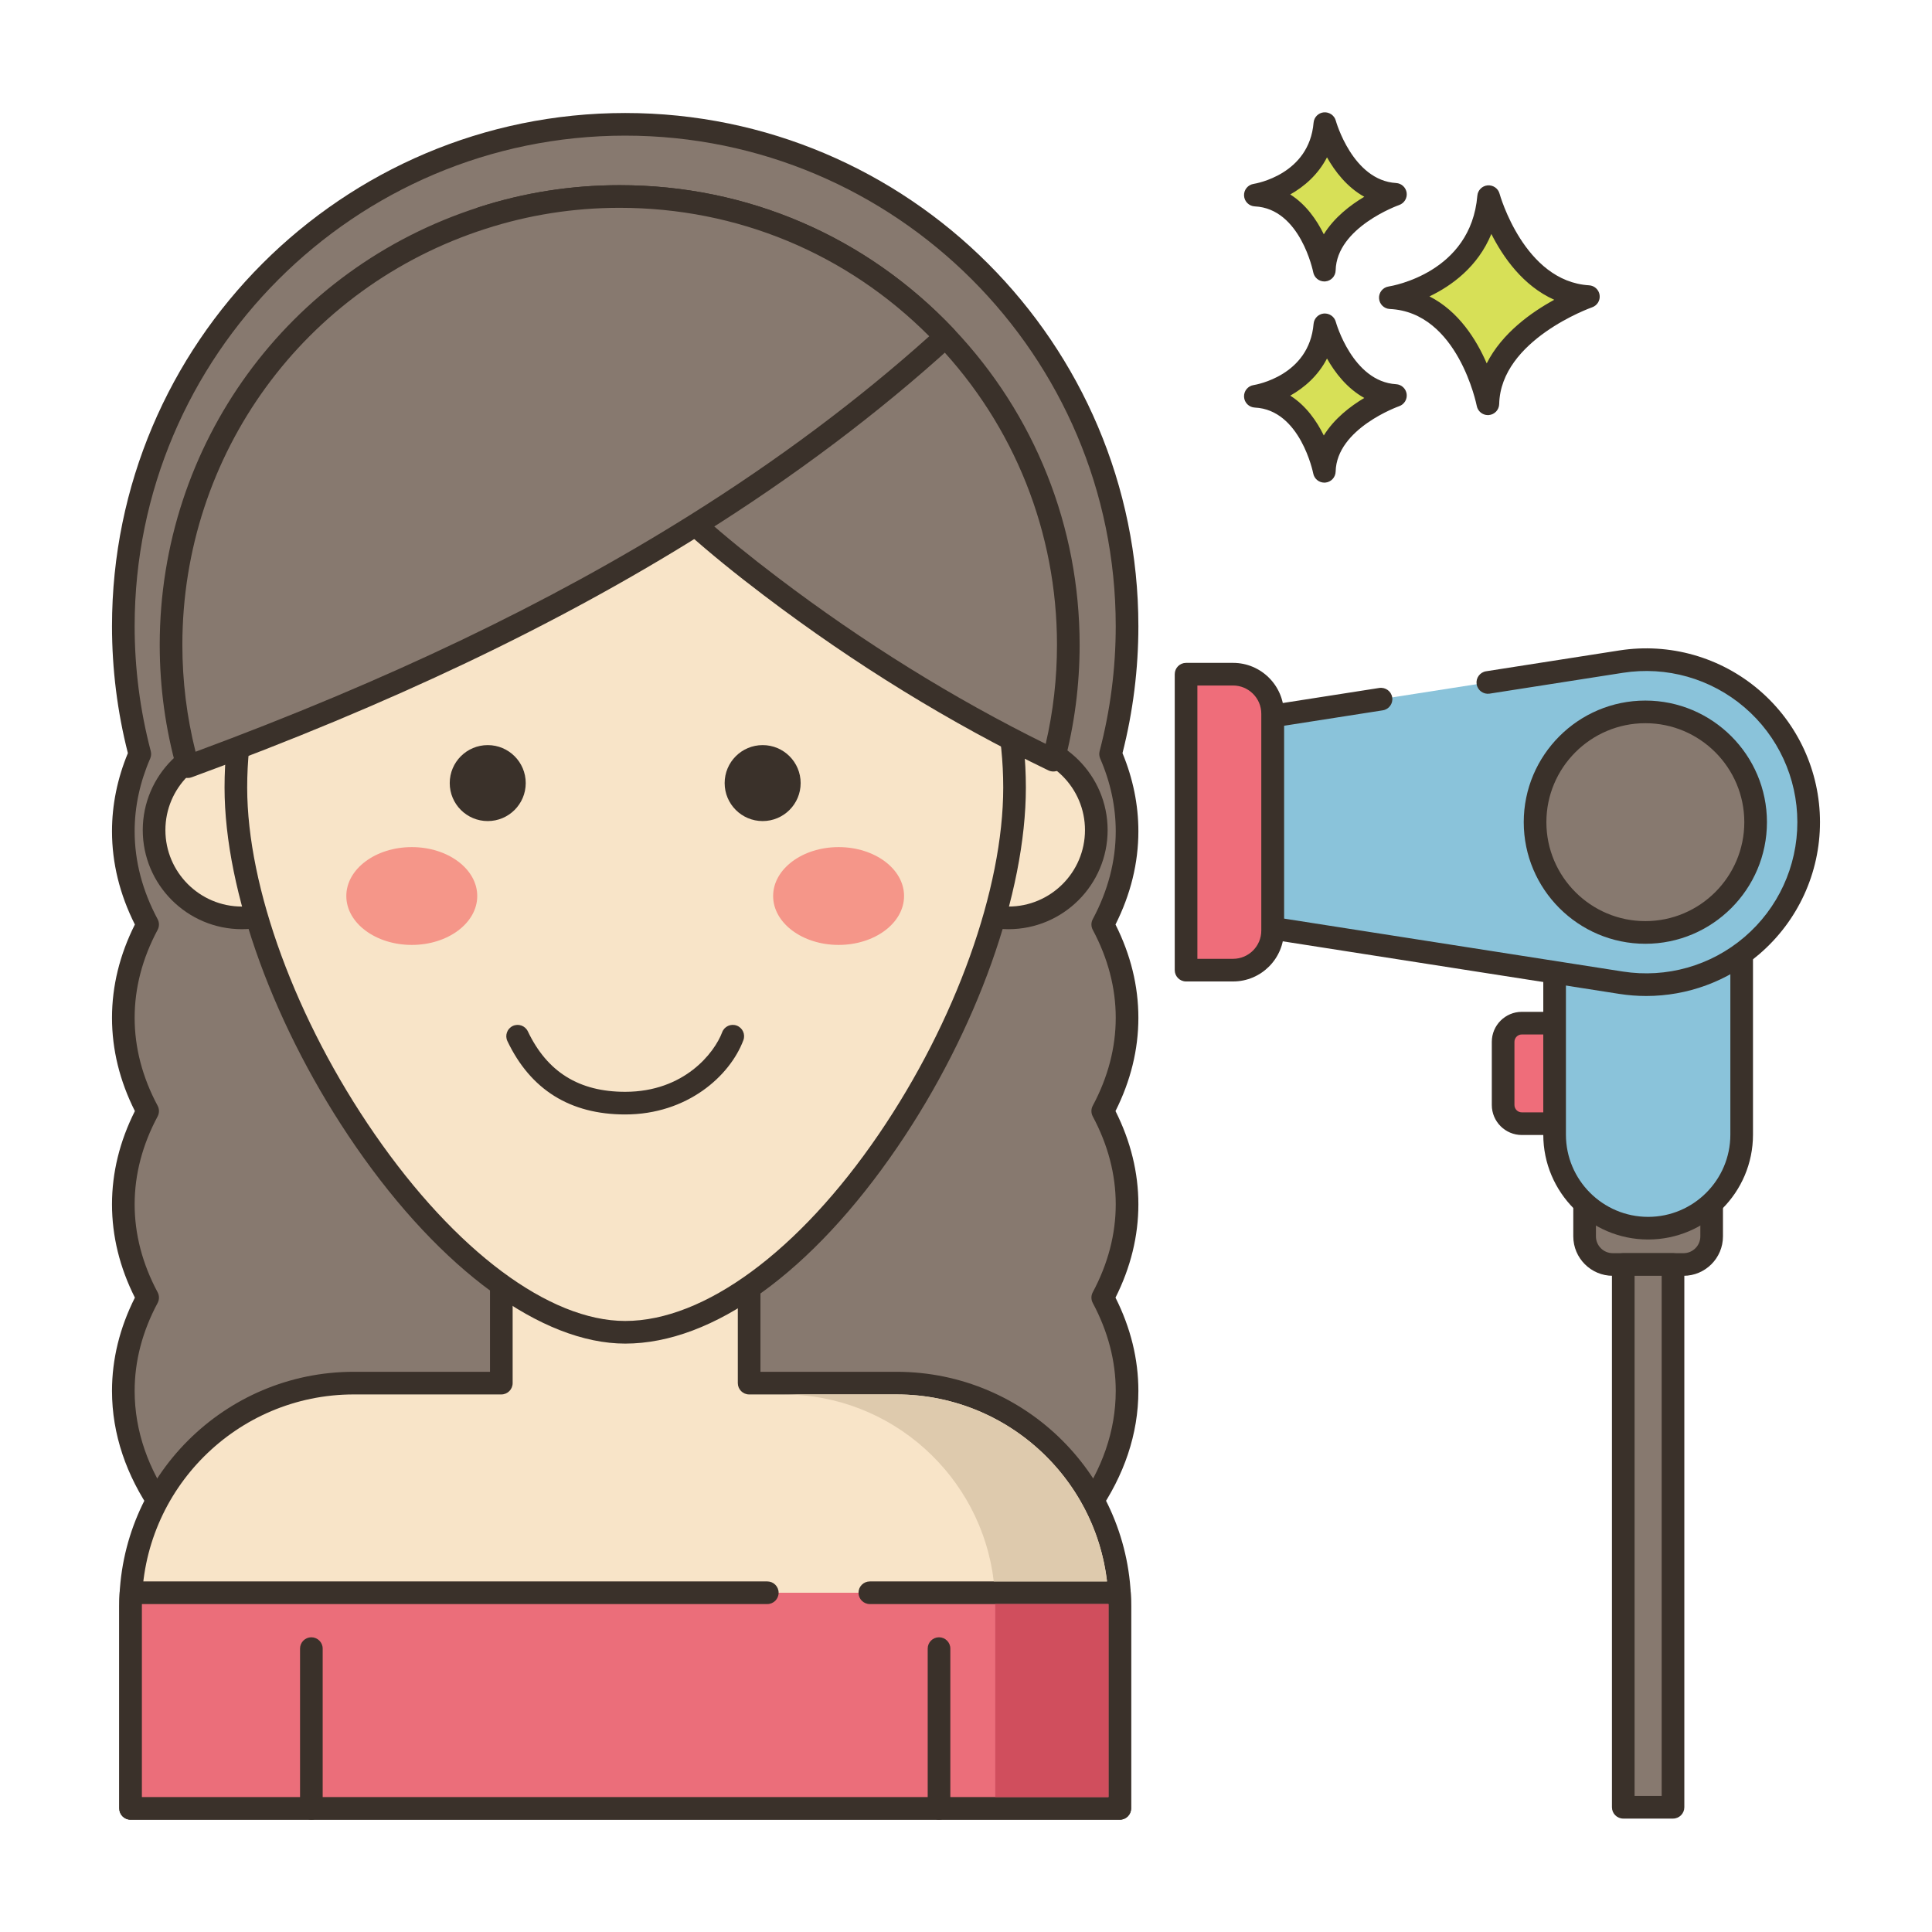 <?xml version="1.0" encoding="utf-8"?>
<!-- Generator: Adobe Illustrator 24.0.0, SVG Export Plug-In . SVG Version: 6.00 Build 0)  -->
<svg version="1.1" id="Layer_1" xmlns="http://www.w3.org/2000/svg" xmlns:xlink="http://www.w3.org/1999/xlink" x="0px" y="0px"
	 viewBox="0 0 256 256" enable-background="new 0 0 256 256" xml:space="preserve">
<g>
	<path fill="#87796F" d="M147.157,99.91c1.421-5.409,2.184-11.084,2.184-16.938c0-36.727-29.773-66.5-66.5-66.5
		s-66.5,29.773-66.5,66.5c0,5.854,0.763,11.53,2.184,16.938c-1.421,3.267-2.184,6.695-2.184,10.232c0,4.314,1.138,8.465,3.222,12.36
		c-2.084,3.895-3.222,8.046-3.222,12.36c0,4.314,1.138,8.465,3.222,12.36c-2.084,3.895-3.222,8.046-3.222,12.36
		c0,4.314,1.138,8.465,3.222,12.36c-2.084,3.895-3.222,8.046-3.222,12.36c0,22.185,29.773,40.17,66.5,40.17s66.5-17.985,66.5-40.17
		c0-4.314-1.138-8.465-3.222-12.36c2.084-3.895,3.222-8.046,3.222-12.36c0-4.314-1.138-8.465-3.222-12.36
		c2.084-3.895,3.222-8.046,3.222-12.36c0-4.314-1.138-8.465-3.222-12.36c2.084-3.895,3.222-8.046,3.222-12.36
		C149.341,106.605,148.578,103.178,147.157,99.91z"/>
	<path fill="#3A312A" d="M82.841,225.972c-37.495,0-68-18.693-68-41.67c0-4.206,1.02-8.359,3.033-12.359
		c-2.014-4.001-3.033-8.155-3.033-12.36c0-4.205,1.02-8.359,3.033-12.36c-2.014-4-3.033-8.153-3.033-12.359
		c0-4.206,1.02-8.361,3.032-12.36c-2.013-3.999-3.032-8.154-3.032-12.36c0-3.496,0.708-6.975,2.104-10.349
		c-1.396-5.486-2.104-11.143-2.104-16.821c0-37.495,30.505-68,68-68s68,30.505,68,68c0,5.678-0.708,11.334-2.105,16.821
		c1.396,3.374,2.105,6.854,2.105,10.349c0,4.206-1.02,8.36-3.032,12.36c2.013,4,3.032,8.154,3.032,12.36
		c0,4.205-1.02,8.359-3.032,12.359c2.013,4.001,3.032,8.155,3.032,12.36c0,4.205-1.02,8.359-3.032,12.36
		c2.013,4,3.032,8.154,3.032,12.359C150.841,207.278,120.336,225.972,82.841,225.972z M82.841,17.972c-35.841,0-65,29.159-65,65
		c0,5.594,0.719,11.164,2.136,16.558c0.085,0.325,0.059,0.67-0.075,0.979c-1.367,3.144-2.061,6.385-2.061,9.633
		c0,3.956,1.024,7.876,3.045,11.652c0.237,0.442,0.237,0.974,0,1.416c-2.021,3.775-3.045,7.696-3.045,11.652
		c0,3.955,1.024,7.876,3.045,11.651c0.237,0.442,0.237,0.974,0,1.416c-2.021,3.776-3.045,7.697-3.045,11.652
		c0,3.955,1.024,7.876,3.045,11.652c0.237,0.442,0.237,0.974,0,1.416c-2.021,3.775-3.045,7.696-3.045,11.651
		c0,21.322,29.159,38.67,65,38.67c35.841,0,65-17.348,65-38.67c0-3.955-1.024-7.875-3.044-11.652
		c-0.237-0.441-0.237-0.973-0.001-1.414c2.021-3.778,3.045-7.699,3.045-11.653s-1.024-7.875-3.045-11.653
		c-0.236-0.441-0.236-0.973,0.001-1.414c2.02-3.777,3.044-7.697,3.044-11.652c0-3.955-1.024-7.876-3.044-11.653
		c-0.237-0.441-0.237-0.973,0-1.414c2.02-3.777,3.044-7.698,3.044-11.653c0-3.248-0.692-6.489-2.06-9.634
		c-0.134-0.309-0.16-0.653-0.075-0.979c1.417-5.394,2.135-10.965,2.135-16.558C147.841,47.131,118.682,17.972,82.841,17.972z"/>
	<path fill="#F8E4C8" d="M118.805,183.271h-19.54v-18.799H66.428v18.799H46.876c-16.335,0-29.576,13.234-29.576,29.56v26.788h131.08
		v-26.788C148.381,196.505,135.14,183.271,118.805,183.271z"/>
	<path fill="#3A312A" d="M148.381,241.119H17.301c-0.828,0-1.5-0.672-1.5-1.5v-26.788c0-17.127,13.94-31.061,31.076-31.061h18.051
		v-17.299c0-0.828,0.672-1.5,1.5-1.5h32.837c0.828,0,1.5,0.672,1.5,1.5v17.299h18.04c17.136,0,31.076,13.934,31.076,31.061v26.788
		C149.881,240.447,149.209,241.119,148.381,241.119z M18.801,238.119h128.08v-25.288c0-15.473-12.595-28.061-28.076-28.061h-19.54
		c-0.828,0-1.5-0.672-1.5-1.5v-17.299H67.928v17.299c0,0.828-0.672,1.5-1.5,1.5H46.877c-15.482,0-28.076,12.588-28.076,28.061
		V238.119z"/>
	<path fill="#EB6E7A" d="M101.671,211.046H17.359c-0.035,0.588-0.058,1.179-0.058,1.776v26.799h131.08v-26.799
		c0-0.597-0.023-1.188-0.058-1.776h-33.068H101.671z"/>
	<path fill="#3A312A" d="M148.381,241.121H17.301c-0.828,0-1.5-0.672-1.5-1.5v-26.799c0-0.627,0.024-1.247,0.061-1.865
		c0.047-0.792,0.703-1.41,1.497-1.41h84.312c0.828,0,1.5,0.672,1.5,1.5c0,0.828-0.672,1.5-1.5,1.5H18.803
		c-0.001,0.092-0.002,0.184-0.002,0.275v25.299h128.08v-25.299c0-0.092-0.001-0.184-0.002-0.275h-31.623c-0.828,0-1.5-0.672-1.5-1.5
		c0-0.828,0.672-1.5,1.5-1.5h33.067c0.794,0,1.45,0.618,1.497,1.41c0.037,0.618,0.061,1.238,0.061,1.865v26.799
		C149.881,240.449,149.209,241.121,148.381,241.121z"/>
	<path fill-rule="evenodd" clip-rule="evenodd" fill="#F8E4C8" d="M43.691,109.992c0,6.424-5.21,11.631-11.638,11.631
		c-6.427,0-11.637-5.207-11.637-11.631c0-6.424,5.21-11.632,11.637-11.632C38.481,98.36,43.691,103.568,43.691,109.992z"/>
	<path fill="#3A312A" d="M32.054,123.123c-7.244,0-13.138-5.891-13.138-13.131c0-7.241,5.894-13.132,13.138-13.132
		c7.244,0,13.138,5.891,13.138,13.132C45.191,117.232,39.298,123.123,32.054,123.123z M32.054,99.86
		c-5.59,0-10.138,4.545-10.138,10.132c0,5.586,4.548,10.131,10.138,10.131c5.59,0,10.138-4.545,10.138-10.131
		C42.191,104.405,37.644,99.86,32.054,99.86z"/>
	
		<ellipse transform="matrix(0.002 -1 1 0.002 23.362 243.393)" fill-rule="evenodd" clip-rule="evenodd" fill="#F8E4C8" cx="133.628" cy="109.992" rx="11.631" ry="11.637"/>
	<path fill="#3A312A" d="M133.628,123.123c-7.244,0-13.138-5.891-13.138-13.131c0-7.241,5.894-13.132,13.138-13.132
		c7.244,0,13.138,5.891,13.138,13.132C146.766,117.232,140.872,123.123,133.628,123.123z M133.628,99.86
		c-5.59,0-10.138,4.545-10.138,10.132c0,5.586,4.548,10.131,10.138,10.131c5.59,0,10.138-4.545,10.138-10.131
		C143.766,104.405,139.218,99.86,133.628,99.86z"/>
	<path fill="#F8E4C8" d="M134.432,104.345c0,28.478-27.44,72.189-51.59,72.189c-23.051,0-51.59-43.711-51.59-72.189
		c0-28.478,23.098-51.563,51.59-51.563C111.335,52.782,134.432,75.868,134.432,104.345z"/>
	<path fill="#3A312A" d="M82.843,178.034c-11.055,0-24.391-9.743-35.673-26.063c-10.743-15.539-17.417-33.788-17.417-47.626
		c0-29.26,23.816-53.064,53.09-53.064c29.273,0,53.09,23.804,53.09,53.064c0,13.994-6.514,32.241-17,47.618
		C107.636,168.532,94.481,178.034,82.843,178.034z M82.843,54.282c-27.62,0-50.09,22.458-50.09,50.064
		c0,13.261,6.47,30.856,16.885,45.92c10.722,15.51,23.135,24.769,33.205,24.769c10.475,0,23.04-9.256,33.611-24.76
		c10.164-14.906,16.479-32.505,16.479-45.929C132.933,76.74,110.463,54.282,82.843,54.282z"/>
	<path fill="#3A312A" d="M69.662,103.763c0,2.78-2.254,5.033-5.035,5.033c-2.781,0-5.035-2.253-5.035-5.033
		c0-2.779,2.254-5.033,5.035-5.033C67.408,98.73,69.662,100.984,69.662,103.763z"/>
	<path fill="#3A312A" d="M106.09,103.763c0,2.78-2.254,5.033-5.035,5.033c-2.781,0-5.035-2.253-5.035-5.033
		c0-2.779,2.254-5.033,5.035-5.033C103.836,98.73,106.09,100.984,106.09,103.763z"/>
	<path fill="#F59689" d="M63.237,118.726c0,3.579-3.884,6.481-8.674,6.481c-4.791,0-8.674-2.902-8.674-6.481
		c0-3.58,3.884-6.481,8.674-6.481C59.354,112.245,63.237,115.146,63.237,118.726z"/>
	<path fill="#F59689" d="M119.793,118.726c0,3.579-3.883,6.481-8.674,6.481c-4.79,0-8.674-2.902-8.674-6.481
		c0-3.58,3.884-6.481,8.674-6.481C115.91,112.245,119.793,115.146,119.793,118.726z"/>
	<path fill="#3A312A" d="M41.257,241.121c-0.828,0-1.5-0.672-1.5-1.5v-21.172c0-0.828,0.672-1.5,1.5-1.5c0.828,0,1.5,0.672,1.5,1.5
		v21.172C42.757,240.449,42.085,241.121,41.257,241.121z"/>
	<path fill="#3A312A" d="M124.425,241.121c-0.828,0-1.5-0.672-1.5-1.5v-21.172c0-0.828,0.672-1.5,1.5-1.5c0.828,0,1.5,0.672,1.5,1.5
		v21.172C125.925,240.449,125.253,241.121,124.425,241.121z"/>
	<path fill="#3A312A" d="M82.841,147.671c-7.284,0-12.536-3.271-15.609-9.724c-0.356-0.747-0.038-1.643,0.71-1.999
		c0.748-0.354,1.643-0.038,1.999,0.71c2.568,5.392,6.788,8.013,12.9,8.013c7.824,0,11.827-5.164,12.851-7.895
		c0.29-0.776,1.153-1.171,1.931-0.878c0.775,0.29,1.169,1.155,0.878,1.931C96.724,142.569,91.065,147.671,82.841,147.671z"/>
	<path fill="#87796F" d="M141.555,85.447c0,5.283-0.688,10.404-1.987,15.279c-13.214-6.367-25.783-14.184-37.428-23.021
		c-3.416-2.588-6.779-5.283-9.991-8.139c-3.942-3.457-7.67-7.183-11.033-11.22C73.8,49.541,68.428,39.427,63.884,28.893
		c5.737-1.858,11.86-2.856,18.22-2.856c17.006,0,32.347,7.14,43.186,18.586C135.378,55.264,141.555,69.631,141.555,85.447z"/>
	<path fill="#3A312A" d="M139.568,102.227c-0.223,0-0.445-0.05-0.651-0.148c-12.98-6.255-25.659-14.053-37.684-23.178
		c-3.846-2.913-7.144-5.6-10.082-8.213c-4.2-3.684-7.968-7.516-11.188-11.382C73.447,51.464,67.9,41.989,62.507,29.488
		c-0.168-0.389-0.164-0.829,0.011-1.214c0.174-0.385,0.502-0.678,0.904-0.808c6.004-1.944,12.29-2.93,18.683-2.93
		c16.914,0,32.639,6.768,44.275,19.056c10.754,11.344,16.676,26.208,16.676,41.855c0,5.323-0.686,10.594-2.038,15.666
		c-0.115,0.432-0.417,0.79-0.823,0.977C139.996,102.181,139.782,102.227,139.568,102.227z M65.931,29.833
		c5.066,11.476,10.279,20.262,16.338,27.554c3.12,3.745,6.777,7.464,10.869,11.052c2.887,2.567,6.125,5.205,9.908,8.071
		c11.354,8.615,23.293,16.03,35.516,22.057c0.992-4.271,1.494-8.675,1.494-13.119c0-14.875-5.63-29.007-15.854-39.791
		c-11.065-11.685-26.016-18.119-42.098-18.119C76.586,27.537,71.153,28.309,65.931,29.833z"/>
	<path fill="#87796F" d="M125.291,44.624c-10.227,9.32-21.357,17.566-33.142,24.943c-20.895,13.089-43.809,23.418-67.261,32.019
		c-1.45-5.132-2.224-10.544-2.224-16.138c0-26.457,17.307-48.876,41.22-56.554c5.737-1.858,11.86-2.856,18.22-2.856
		C99.11,26.037,114.451,33.178,125.291,44.624z"/>
	<path fill="#3A312A" d="M24.888,103.085c-0.234,0-0.469-0.055-0.682-0.164c-0.372-0.189-0.649-0.526-0.762-0.928
		c-1.513-5.354-2.28-10.921-2.28-16.546c0-26.566,16.983-49.867,42.261-57.982c6.001-1.943,12.287-2.929,18.68-2.929
		c16.914,0,32.639,6.768,44.275,19.056c0.277,0.292,0.425,0.684,0.41,1.087c-0.015,0.402-0.191,0.782-0.488,1.053
		c-9.833,8.96-21.056,17.406-33.358,25.105c-19.138,11.988-41.23,22.506-67.54,32.155C25.237,103.055,25.062,103.085,24.888,103.085
		z M82.104,27.537c-6.079,0-12.054,0.937-17.759,2.783C40.31,38.037,24.164,60.189,24.164,85.447c0,4.802,0.588,9.558,1.748,14.161
		c25.436-9.421,46.854-19.671,65.44-31.313c11.673-7.306,22.357-15.287,31.779-23.741C112.183,33.567,97.674,27.537,82.104,27.537z"
		/>
	<path fill="#DECAAD" d="M146.679,209.542h-15c-1.63-13.92-13.51-24.77-27.87-24.77h15
		C133.169,184.772,145.049,195.622,146.679,209.542z"/>
	<rect x="131.879" y="212.542" fill="#D04E5D" width="15" height="25.58"/>
	<path fill="#EF6D7A" d="M205.992,135.574v13.32h-4.343c-1.364,0-2.476-1.108-2.476-2.476v-8.369c0-1.368,1.112-2.476,2.476-2.476
		H205.992z"/>
	<path fill="#3A312A" d="M205.992,150.394h-4.343c-2.192,0-3.977-1.783-3.977-3.976v-8.369c0-2.192,1.784-3.976,3.977-3.976h4.343
		c0.828,0,1.5,0.672,1.5,1.5v13.32C207.492,149.722,206.82,150.394,205.992,150.394z M201.649,137.073
		c-0.538,0-0.977,0.438-0.977,0.976v8.369c0,0.538,0.438,0.976,0.977,0.976h2.843v-10.32H201.649z"/>
	<path fill="#87796F" d="M209.97,157.931v5.893c0,2.057,1.668,3.725,3.725,3.725h9.382c2.057,0,3.725-1.668,3.725-3.725v-5.893
		H209.97z"/>
	<path fill="#3A312A" d="M223.078,169.05h-9.383c-2.882,0-5.226-2.344-5.226-5.226v-5.894c0-0.828,0.672-1.5,1.5-1.5h16.833
		c0.828,0,1.5,0.672,1.5,1.5v5.894C228.303,166.706,225.959,169.05,223.078,169.05z M211.47,159.431v4.394
		c0,1.228,0.998,2.226,2.226,2.226h9.383c1.227,0,2.225-0.998,2.225-2.226v-4.394H211.47z"/>
	<rect x="215.091" y="167.55" fill="#87796F" width="6.591" height="71.922"/>
	<path fill="#3A312A" d="M221.682,240.972h-6.591c-0.828,0-1.5-0.672-1.5-1.5V167.55c0-0.828,0.672-1.5,1.5-1.5h6.591
		c0.828,0,1.5,0.672,1.5,1.5v71.922C223.182,240.3,222.51,240.972,221.682,240.972z M216.591,237.972h3.591V169.05h-3.591V237.972z"
		/>
	<path fill="#8AC3DA" d="M205.993,106.507v43.84c0,6.845,5.549,12.393,12.393,12.393h0c6.845,0,12.394-5.549,12.394-12.393v-43.84
		H205.993z"/>
	<path fill="#3A312A" d="M218.387,164.24c-7.661,0-13.894-6.232-13.894-13.894v-43.839c0-0.828,0.672-1.5,1.5-1.5h24.787
		c0.828,0,1.5,0.672,1.5,1.5v43.839C232.28,158.008,226.048,164.24,218.387,164.24z M207.493,108.008v42.339
		c0,6.007,4.887,10.894,10.894,10.894c6.007,0,10.894-4.887,10.894-10.894v-42.339H207.493z"/>
	<path fill="#8AC3DA" d="M182.994,92.638l-14.366,2.245V123l46.176,7.215c13.058,2.04,24.855-8.056,24.855-21.273v0
		c0-13.217-11.797-23.314-24.855-21.273l-17.658,2.759L182.994,92.638z"/>
	<path fill="#3A312A" d="M218.138,131.974c-1.186,0-2.377-0.091-3.565-0.276l-46.176-7.215c-0.73-0.114-1.269-0.743-1.269-1.482
		V94.883c0-0.739,0.538-1.368,1.269-1.482l14.366-2.244c0.817-0.12,1.586,0.432,1.714,1.251c0.128,0.818-0.433,1.586-1.251,1.714
		l-13.098,2.046v25.549l44.907,7.017c5.789,0.905,11.666-0.762,16.118-4.573c4.452-3.811,7.006-9.357,7.006-15.218
		c0-5.86-2.554-11.407-7.006-15.218c-4.453-3.813-10.33-5.481-16.118-4.573l-17.658,2.76c-0.811,0.123-1.585-0.432-1.714-1.251
		c-0.128-0.818,0.433-1.586,1.251-1.714l17.658-2.76c6.658-1.039,13.412,0.877,18.532,5.259c5.119,4.381,8.055,10.759,8.055,17.497
		c0,6.738-2.936,13.116-8.055,17.497C228.899,130.038,223.59,131.974,218.138,131.974z"/>
	
		<ellipse transform="matrix(0.23 -0.973 0.973 0.23 61.9 296.096)" fill="#87796F" cx="218.017" cy="108.942" rx="14.613" ry="14.613"/>
	<path fill="#3A312A" d="M218.017,125.055c-8.885,0-16.113-7.229-16.113-16.113s7.229-16.113,16.113-16.113
		s16.113,7.229,16.113,16.113S226.901,125.055,218.017,125.055z M218.017,95.828c-7.23,0-13.113,5.883-13.113,13.113
		s5.883,13.113,13.113,13.113s13.113-5.883,13.113-13.113S225.247,95.828,218.017,95.828z"/>
	<path fill="#EF6D7A" d="M163.388,89.334h-6.229v39.215h6.229c2.894,0,5.24-2.346,5.24-5.24V94.574
		C168.628,91.68,166.282,89.334,163.388,89.334z"/>
	<path fill="#3A312A" d="M163.388,130.049h-6.229c-0.828,0-1.5-0.672-1.5-1.5V89.334c0-0.828,0.672-1.5,1.5-1.5h6.229
		c3.717,0,6.74,3.023,6.74,6.739v28.736C170.128,127.025,167.105,130.049,163.388,130.049z M158.659,127.049h4.729
		c2.063,0,3.74-1.678,3.74-3.739V94.573c0-2.061-1.678-3.739-3.74-3.739h-4.729V127.049z"/>
	<path fill="#D7E057" d="M197.252,26.056c0,0,3.408,12.659,13.222,13.246c0,0-13.1,4.525-13.321,14.202
		c0,0-2.578-13.572-12.925-14.059C184.228,39.445,196.278,37.619,197.252,26.056z"/>
	<path fill="#3A312A" d="M197.151,55.003c-0.713,0-1.335-0.506-1.473-1.218c-0.023-0.124-2.494-12.417-11.521-12.842
		c-0.77-0.036-1.388-0.65-1.428-1.421c-0.04-0.77,0.511-1.444,1.273-1.561c0.441-0.068,10.895-1.817,11.754-12.032
		c0.062-0.726,0.635-1.301,1.359-1.367c0.737-0.055,1.394,0.399,1.584,1.102c0.031,0.116,3.259,11.626,11.863,12.141
		c0.714,0.042,1.297,0.583,1.395,1.292c0.098,0.708-0.318,1.388-0.994,1.622c-0.121,0.042-12.118,4.311-12.313,12.819
		c-0.018,0.767-0.611,1.396-1.375,1.46C197.235,55.001,197.193,55.003,197.151,55.003z M189.411,39.273
		c3.878,1.97,6.229,5.746,7.586,8.877c2.026-4.021,5.942-6.787,8.949-8.427c-4.134-1.843-6.783-5.651-8.334-8.723
		C195.819,35.361,192.342,37.869,189.411,39.273z"/>
	<path fill="#D7E057" d="M175.553,43.036c0,0,2.411,8.954,9.352,9.369c0,0-9.266,3.201-9.422,10.045c0,0-1.824-9.6-9.142-9.944
		C166.341,52.507,174.864,51.215,175.553,43.036z"/>
	<path fill="#3A312A" d="M175.482,63.951c-0.714,0-1.337-0.507-1.473-1.22c-0.016-0.082-1.704-8.442-7.739-8.726
		c-0.77-0.036-1.388-0.65-1.428-1.421c-0.04-0.77,0.511-1.444,1.273-1.561c0.296-0.047,7.363-1.243,7.942-8.113
		c0.062-0.726,0.636-1.303,1.361-1.368c0.718-0.057,1.392,0.4,1.582,1.102l0,0c0.021,0.079,2.227,7.92,7.993,8.265
		c0.714,0.042,1.299,0.584,1.396,1.293c0.097,0.709-0.32,1.388-0.996,1.622c-0.081,0.028-8.282,2.953-8.412,8.662
		c-0.018,0.767-0.611,1.397-1.376,1.461C175.565,63.949,175.523,63.951,175.482,63.951z M170.963,52.424
		c2.107,1.332,3.523,3.394,4.447,5.279c1.376-2.232,3.516-3.872,5.365-4.973c-2.287-1.269-3.885-3.35-4.941-5.224
		C174.66,49.793,172.818,51.382,170.963,52.424z"/>
	<path fill="#D7E057" d="M175.553,16.378c0,0,2.411,8.954,9.352,9.37c0,0-9.266,3.201-9.422,10.045c0,0-1.824-9.6-9.142-9.944
		C166.341,25.849,174.864,24.558,175.553,16.378z"/>
	<path fill="#3A312A" d="M175.482,37.294c-0.714,0-1.337-0.507-1.473-1.22c-0.016-0.082-1.704-8.442-7.739-8.726
		c-0.77-0.036-1.388-0.65-1.428-1.421c-0.04-0.77,0.511-1.444,1.273-1.561c0.296-0.047,7.363-1.243,7.942-8.113
		c0.062-0.726,0.636-1.303,1.361-1.368c0.718-0.056,1.392,0.399,1.582,1.102l0,0c0.021,0.079,2.227,7.92,7.993,8.265
		c0.714,0.042,1.299,0.584,1.396,1.293c0.097,0.709-0.32,1.388-0.996,1.622c-0.081,0.028-8.282,2.953-8.412,8.662
		c-0.018,0.768-0.611,1.398-1.376,1.461C175.565,37.292,175.523,37.294,175.482,37.294z M170.963,25.766
		c2.107,1.333,3.523,3.395,4.447,5.28c1.376-2.232,3.516-3.872,5.365-4.973c-2.287-1.268-3.885-3.35-4.941-5.224
		C174.66,23.136,172.818,24.725,170.963,25.766z"/>
</g>
</svg>
